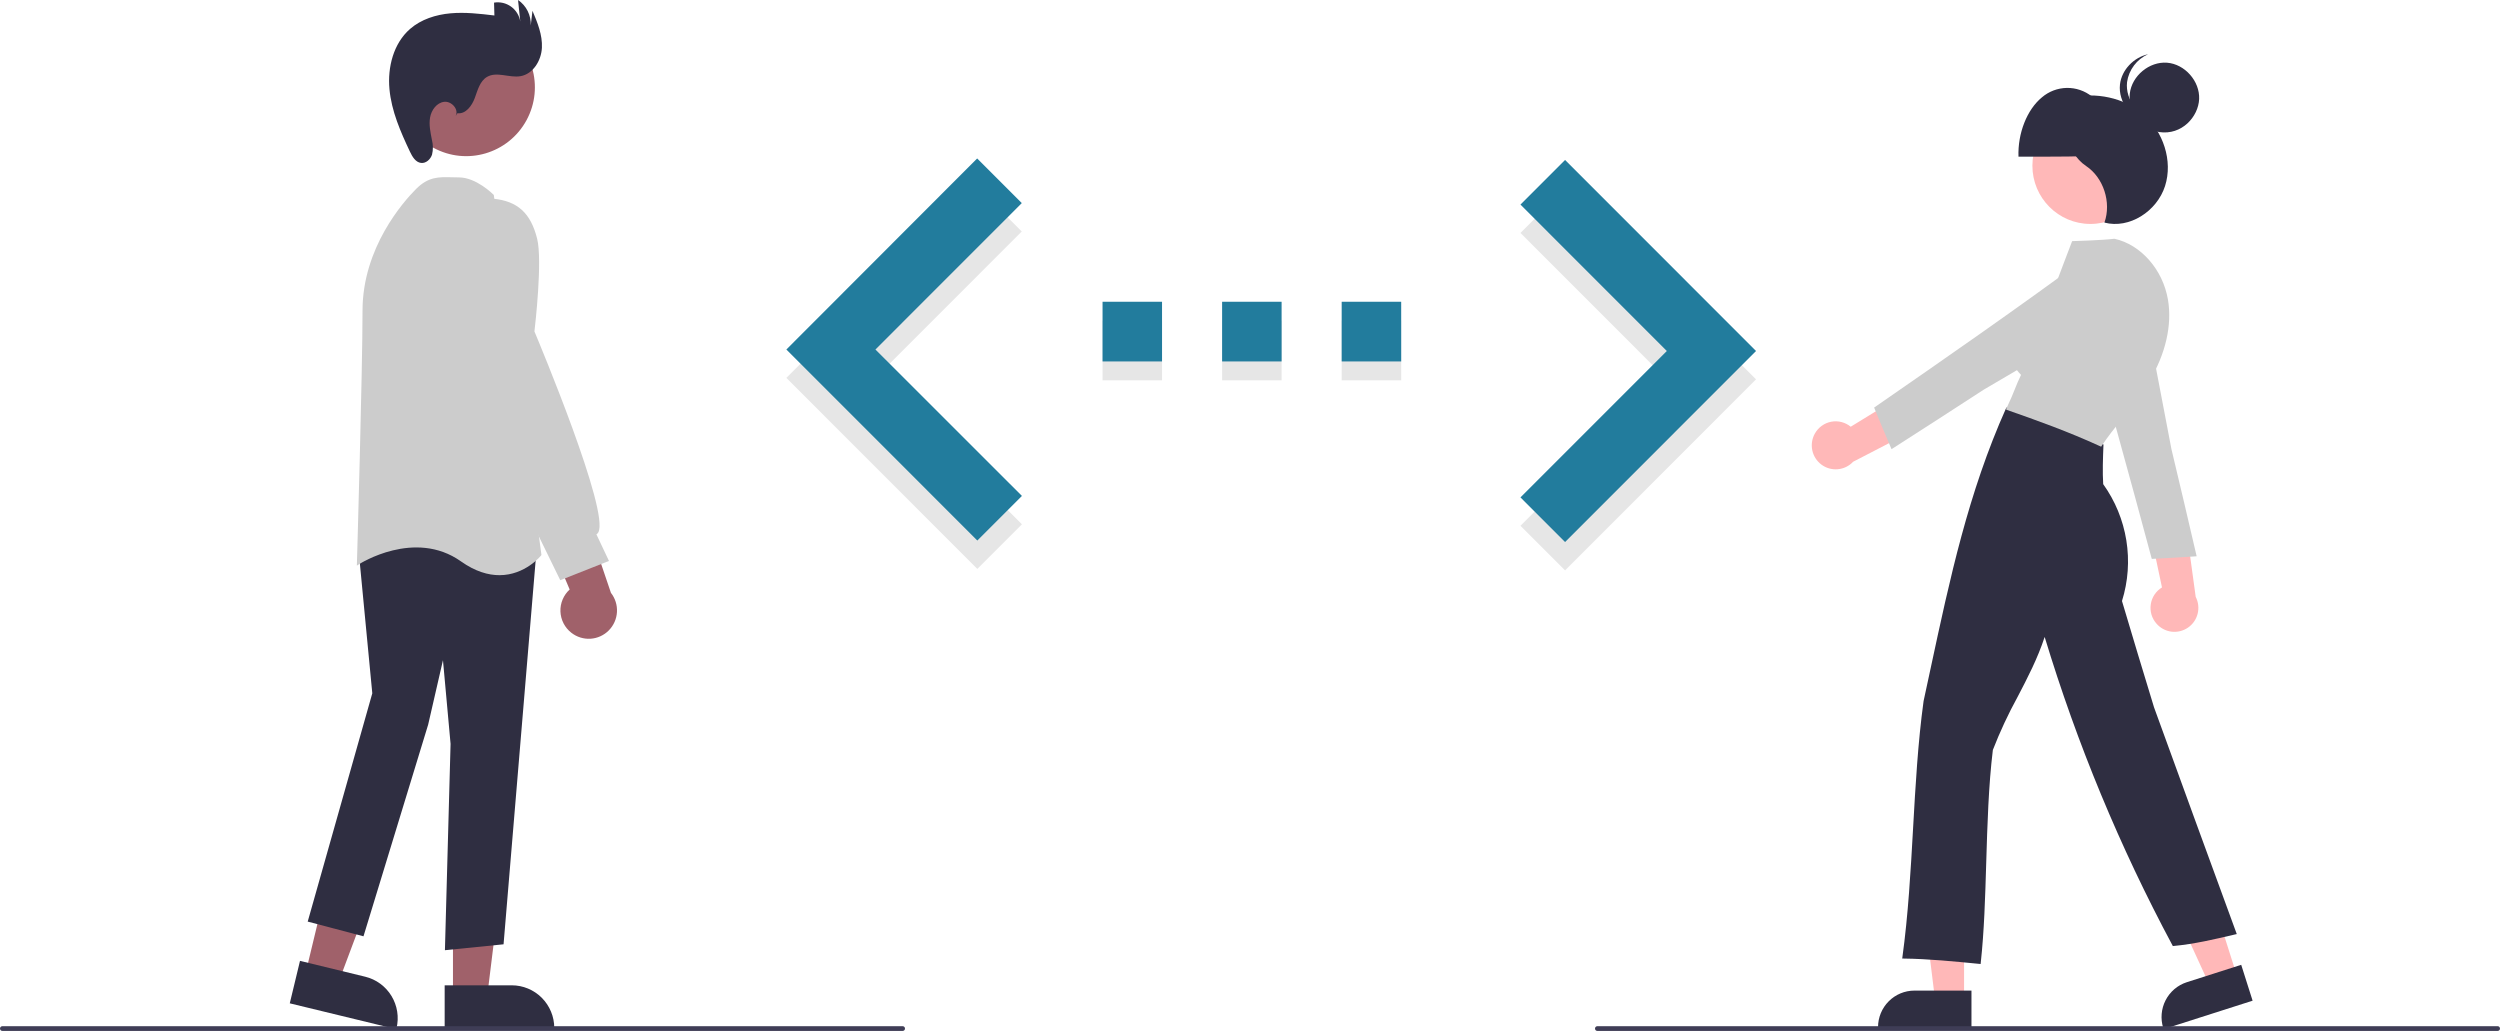 <svg width="97" height="40" viewBox="0 0 97 40" fill="none" xmlns="http://www.w3.org/2000/svg">
<g clip-path="url(#clip0_1084_3230)">
<path d="M58.994 20.4L64.672 14.719L58.994 9.038L60.725 7.307L68.134 14.719L60.725 22.131L58.994 20.4Z" fill="#E6E6E6"/>
<path d="M45.087 12.44H42.779V14.757H45.087V12.44Z" fill="#E6E6E6"/>
<path d="M54.366 12.44H52.057V14.757H54.366V12.44Z" fill="#E6E6E6"/>
<path d="M49.726 12.44H47.418V14.757H49.726V12.44Z" fill="#E6E6E6"/>
<path d="M39.651 20.342L33.967 14.662L39.645 8.981L37.914 7.249L30.511 14.662L37.92 22.074L39.651 20.342Z" fill="#E6E6E6"/>
<path d="M58.994 19.299L64.672 13.619L58.994 7.938L60.725 6.206L68.134 13.619L60.725 21.031L58.994 19.299Z" fill="#227C9D"/>
<path d="M42.779 14.024H45.087V11.708H42.779L42.779 14.024ZM54.366 11.708H52.057V14.024H54.366V11.708ZM47.418 14.024H49.726V11.708H47.418V14.024Z" fill="#227C9D"/>
<path d="M39.651 19.242L33.967 13.561L39.645 7.88L37.914 6.148L30.511 13.561L37.92 20.973L39.651 19.242Z" fill="#227C9D"/>
<path d="M11.855 37.764L13.147 38.078L14.967 33.225L13.06 32.763L11.855 37.764Z" fill="#A0616A"/>
<path d="M11.243 38.929L11.64 37.282L14.168 37.896C14.594 37.999 14.961 38.268 15.189 38.643C15.417 39.018 15.488 39.469 15.385 39.896L15.377 39.932L11.243 38.929Z" fill="#2F2E41"/>
<path d="M17.575 38.648L18.904 38.648L19.537 33.502L17.575 33.502L17.575 38.648Z" fill="#A0616A"/>
<path d="M17.253 38.23L19.854 38.23H19.854C20.292 38.23 20.712 38.404 21.022 38.715C21.331 39.026 21.506 39.447 21.506 39.887V39.924L17.253 39.924L17.253 38.23Z" fill="#2F2E41"/>
<path d="M17.263 36.868L17.482 28.862L17.187 25.616L16.613 28.114L14.103 36.329L11.939 35.758L14.445 26.9L13.901 21.219L15.464 20.21L15.486 20.214L20.829 21.202L19.538 36.639L17.263 36.868Z" fill="#2F2E41"/>
<path d="M19.378 22.317C18.948 22.317 18.444 22.178 17.884 21.781C16.092 20.511 13.954 21.877 13.933 21.891L13.846 21.947L13.849 21.844C13.851 21.77 14.066 14.418 14.066 12.052C14.066 9.607 15.655 7.823 16.142 7.334C16.62 6.854 17.023 6.865 17.532 6.878C17.619 6.88 17.711 6.883 17.807 6.883C18.472 6.883 19.119 7.524 19.146 7.552L19.16 7.565L19.162 7.583L21.008 21.534L20.994 21.552C20.986 21.563 20.379 22.317 19.378 22.317Z" fill="#CCCCCC"/>
<path d="M20.427 4.668C21.132 3.373 20.658 1.749 19.367 1.041C18.076 0.333 16.458 0.809 15.753 2.104C15.047 3.399 15.522 5.023 16.812 5.731C18.103 6.439 19.721 5.963 20.427 4.668Z" fill="#A0616A"/>
<path d="M22.167 24.55C22.041 24.452 21.938 24.327 21.865 24.185C21.792 24.043 21.751 23.886 21.745 23.726C21.739 23.566 21.768 23.407 21.83 23.26C21.892 23.112 21.985 22.98 22.103 22.873L20.591 19.293L22.571 19.659L23.704 23.002C23.87 23.214 23.954 23.479 23.938 23.748C23.923 24.017 23.809 24.27 23.62 24.461C23.431 24.652 23.178 24.766 22.91 24.783C22.642 24.799 22.378 24.716 22.167 24.55Z" fill="#A0616A"/>
<path d="M21.738 22.512L19.005 16.918L17.807 12.707L17.808 9.049C17.811 9.034 18.092 7.612 19.137 7.71C20.083 7.802 20.593 8.267 20.841 9.263C21.052 10.11 20.764 12.623 20.736 12.86C20.919 13.296 23.668 19.867 23.213 20.659C23.196 20.69 23.171 20.715 23.141 20.734L23.628 21.765L21.738 22.512Z" fill="#CCCCCC"/>
<path d="M17.749 4.393C18.068 4.435 18.309 4.107 18.421 3.804C18.533 3.501 18.618 3.148 18.895 2.985C19.274 2.761 19.76 3.03 20.193 2.956C20.683 2.873 21.001 2.352 21.026 1.854C21.051 1.356 20.854 0.877 20.66 0.418L20.593 0.989C20.602 0.795 20.561 0.603 20.475 0.43C20.389 0.257 20.26 0.109 20.1 0L20.187 0.837C20.169 0.722 20.128 0.611 20.066 0.511C20.005 0.412 19.925 0.325 19.83 0.257C19.735 0.189 19.628 0.14 19.515 0.113C19.401 0.087 19.284 0.083 19.169 0.102L19.183 0.601C18.617 0.533 18.046 0.466 17.479 0.517C16.912 0.568 16.34 0.749 15.91 1.123C15.267 1.684 15.032 2.608 15.111 3.459C15.19 4.311 15.54 5.111 15.905 5.883C15.997 6.078 16.124 6.297 16.337 6.322C16.528 6.344 16.703 6.183 16.763 6C16.809 5.811 16.807 5.614 16.758 5.426C16.704 5.139 16.636 4.846 16.687 4.558C16.737 4.271 16.944 3.986 17.232 3.951C17.521 3.916 17.817 4.247 17.678 4.504L17.749 4.393Z" fill="#2F2E41"/>
<path d="M83.669 24.194C83.58 24.092 83.514 23.972 83.476 23.843C83.439 23.713 83.43 23.576 83.451 23.442C83.471 23.309 83.521 23.181 83.596 23.069C83.671 22.957 83.769 22.862 83.885 22.792L83.203 19.576L84.788 20.2L85.193 23.158C85.297 23.36 85.324 23.594 85.268 23.814C85.212 24.035 85.077 24.228 84.889 24.355C84.701 24.483 84.473 24.537 84.248 24.508C84.023 24.478 83.817 24.366 83.669 24.194V24.194Z" fill="#FFB8B8"/>
<path d="M83.489 21.684L83.48 21.653C82.623 18.472 81.737 15.184 80.656 11.604L80.649 11.58L80.673 11.566C81.275 11.213 82.181 11.237 82.78 11.621C83.051 11.796 83.262 12.051 83.384 12.35C83.506 12.649 83.533 12.979 83.463 13.295L84.251 17.422C84.572 18.771 84.904 20.167 85.221 21.544L85.23 21.583L85.181 21.587C84.603 21.623 84.007 21.662 83.529 21.683L83.489 21.684Z" fill="#CCCCCC"/>
<path d="M76.206 38.804H75.082L74.547 34.453H76.206V38.804Z" fill="#FFB8B8"/>
<path d="M76.493 39.897H72.868V39.851C72.869 39.476 73.017 39.116 73.282 38.851C73.546 38.585 73.905 38.436 74.279 38.435H76.493L76.493 39.897Z" fill="#2F2E41"/>
<path d="M86.797 37.873L85.727 38.215L83.9 34.233L85.481 33.727L86.797 37.873Z" fill="#FFB8B8"/>
<path d="M83.948 39.931L83.934 39.888C83.821 39.53 83.854 39.142 84.026 38.808C84.197 38.475 84.494 38.223 84.85 38.109L86.959 37.435L87.401 38.827L83.948 39.931Z" fill="#2F2E41"/>
<path d="M81.108 8.689C82.352 8.689 83.36 7.677 83.36 6.429C83.36 5.181 82.352 4.169 81.108 4.169C79.865 4.169 78.857 5.181 78.857 6.429C78.857 7.677 79.865 8.689 81.108 8.689Z" fill="#FFB8B8"/>
<path d="M82.12 6.01C82.132 5.099 81.752 4.196 81.164 3.742C80.887 3.522 80.543 3.405 80.19 3.411C79.836 3.418 79.496 3.547 79.227 3.777C78.648 4.251 78.286 5.167 78.317 6.078C79.613 6.081 80.91 6.085 82.12 6.01Z" fill="#2F2E41"/>
<path d="M76.848 37.404L76.802 37.399C75.825 37.303 74.814 37.203 73.858 37.192L73.806 37.191L73.813 37.14C74.039 35.494 74.135 33.783 74.228 32.129C74.32 30.495 74.415 28.806 74.635 27.202C74.729 26.772 74.82 26.348 74.91 25.924C75.661 22.424 76.37 19.118 77.833 15.845L77.847 15.815L77.88 15.819C79.253 15.985 80.572 16.488 81.595 17.234L81.615 17.248L81.614 17.273C81.594 17.781 81.574 18.307 81.604 18.785C82.068 19.433 82.375 20.179 82.502 20.966C82.629 21.753 82.571 22.559 82.333 23.32C82.736 24.67 83.152 26.066 83.576 27.443C84.608 30.28 85.675 33.216 86.769 36.193L86.787 36.242L86.736 36.253C85.949 36.439 85.137 36.63 84.336 36.704L84.306 36.707L84.292 36.68C82.249 32.865 80.588 28.857 79.333 24.714C79.059 25.55 78.666 26.306 78.284 27.037C77.919 27.702 77.598 28.391 77.323 29.098C77.154 30.489 77.11 31.997 77.066 33.455C77.025 34.833 76.987 36.135 76.853 37.358L76.848 37.404Z" fill="#2F2E41"/>
<path d="M80.34 3.784C81.316 3.573 82.395 3.774 83.162 4.435C83.928 5.096 84.318 6.239 84.003 7.22C83.688 8.2 82.619 8.89 81.652 8.637C81.929 7.854 81.617 6.892 80.94 6.441C80.138 5.906 79.917 4.629 80.34 3.784Z" fill="#2F2E41"/>
<path d="M81.525 17.332L81.489 17.316C80.244 16.745 79.023 16.308 77.879 15.909L77.844 15.901L77.844 15.799L77.867 15.807C77.871 15.796 77.877 15.784 77.882 15.773C77.898 15.738 77.908 15.714 77.918 15.699L77.917 15.698C78.013 15.503 78.088 15.315 78.162 15.133C78.237 14.945 78.316 14.75 78.416 14.545C78.172 14.299 78.004 13.986 77.935 13.646C77.865 13.305 77.896 12.951 78.024 12.629C78.277 12.027 78.921 11.559 79.598 11.482C79.846 10.796 80.399 9.356 80.399 9.356C80.399 9.356 81.561 9.324 82.029 9.265L82.037 9.264L82.045 9.265C83.065 9.49 83.917 10.459 84.116 11.622C84.285 12.604 84.029 13.727 83.397 14.784C83.073 15.301 82.714 15.796 82.323 16.264C82.039 16.622 81.77 16.959 81.546 17.299L81.525 17.332Z" fill="#CCCCCC"/>
<path d="M83.779 5.124C83.095 5.021 82.559 4.32 82.636 3.632C82.714 2.943 83.393 2.38 84.082 2.433C84.771 2.487 85.355 3.148 85.327 3.84C85.298 4.533 84.651 5.254 83.779 5.124Z" fill="#2F2E41"/>
<path d="M83.672 4.676C82.989 4.574 82.452 3.873 82.53 3.184C82.564 2.95 82.656 2.728 82.799 2.539C82.941 2.35 83.129 2.201 83.344 2.104C82.793 2.226 82.319 2.707 82.255 3.276C82.177 3.965 82.714 4.666 83.397 4.768C83.651 4.808 83.912 4.772 84.146 4.663C83.99 4.696 83.829 4.7 83.672 4.676Z" fill="#2F2E41"/>
<path d="M70.418 16.82C70.484 16.702 70.575 16.6 70.685 16.521C70.794 16.442 70.919 16.388 71.052 16.363C71.184 16.338 71.321 16.342 71.451 16.376C71.582 16.41 71.704 16.471 71.808 16.557L74.602 14.841L74.545 16.548L71.9 17.917C71.745 18.083 71.534 18.186 71.308 18.206C71.082 18.227 70.856 18.164 70.674 18.029C70.491 17.893 70.364 17.696 70.317 17.473C70.27 17.25 70.306 17.018 70.418 16.82V16.82Z" fill="#FFB8B8"/>
<path d="M72.716 15.813L72.743 15.795C75.446 13.924 78.24 11.99 81.243 9.774L81.263 9.76L81.284 9.778C81.816 10.23 82.096 11.095 81.935 11.79C81.861 12.105 81.692 12.389 81.451 12.604C81.21 12.819 80.91 12.955 80.59 12.993L76.975 15.115C75.814 15.868 74.613 16.647 73.425 17.406L73.391 17.427L73.372 17.382C73.145 16.848 72.91 16.296 72.731 15.851L72.716 15.813Z" fill="#CCCCCC"/>
<path d="M35.023 40H0.092C0.067 40 0.044 39.991 0.027 39.974C0.01 39.956 0 39.933 0 39.908C0 39.884 0.01 39.861 0.027 39.843C0.044 39.826 0.067 39.816 0.092 39.816H35.023C35.047 39.816 35.07 39.826 35.087 39.843C35.105 39.861 35.114 39.884 35.114 39.908C35.114 39.933 35.105 39.956 35.087 39.974C35.07 39.991 35.047 40 35.023 40Z" fill="#3F3D56"/>
<path d="M96.908 40H61.977C61.953 40 61.93 39.991 61.913 39.974C61.895 39.956 61.886 39.933 61.886 39.908C61.886 39.884 61.895 39.861 61.913 39.843C61.93 39.826 61.953 39.816 61.977 39.816H96.908C96.933 39.816 96.956 39.826 96.973 39.843C96.99 39.861 97 39.884 97 39.908C97 39.933 96.99 39.956 96.973 39.974C96.956 39.991 96.933 40 96.908 40Z" fill="#3F3D56"/>
</g>
<defs>
<clipPath id="clip0_1084_3230">
<rect width="97" height="40" fill="white"/>
</clipPath>
</defs>
</svg>
